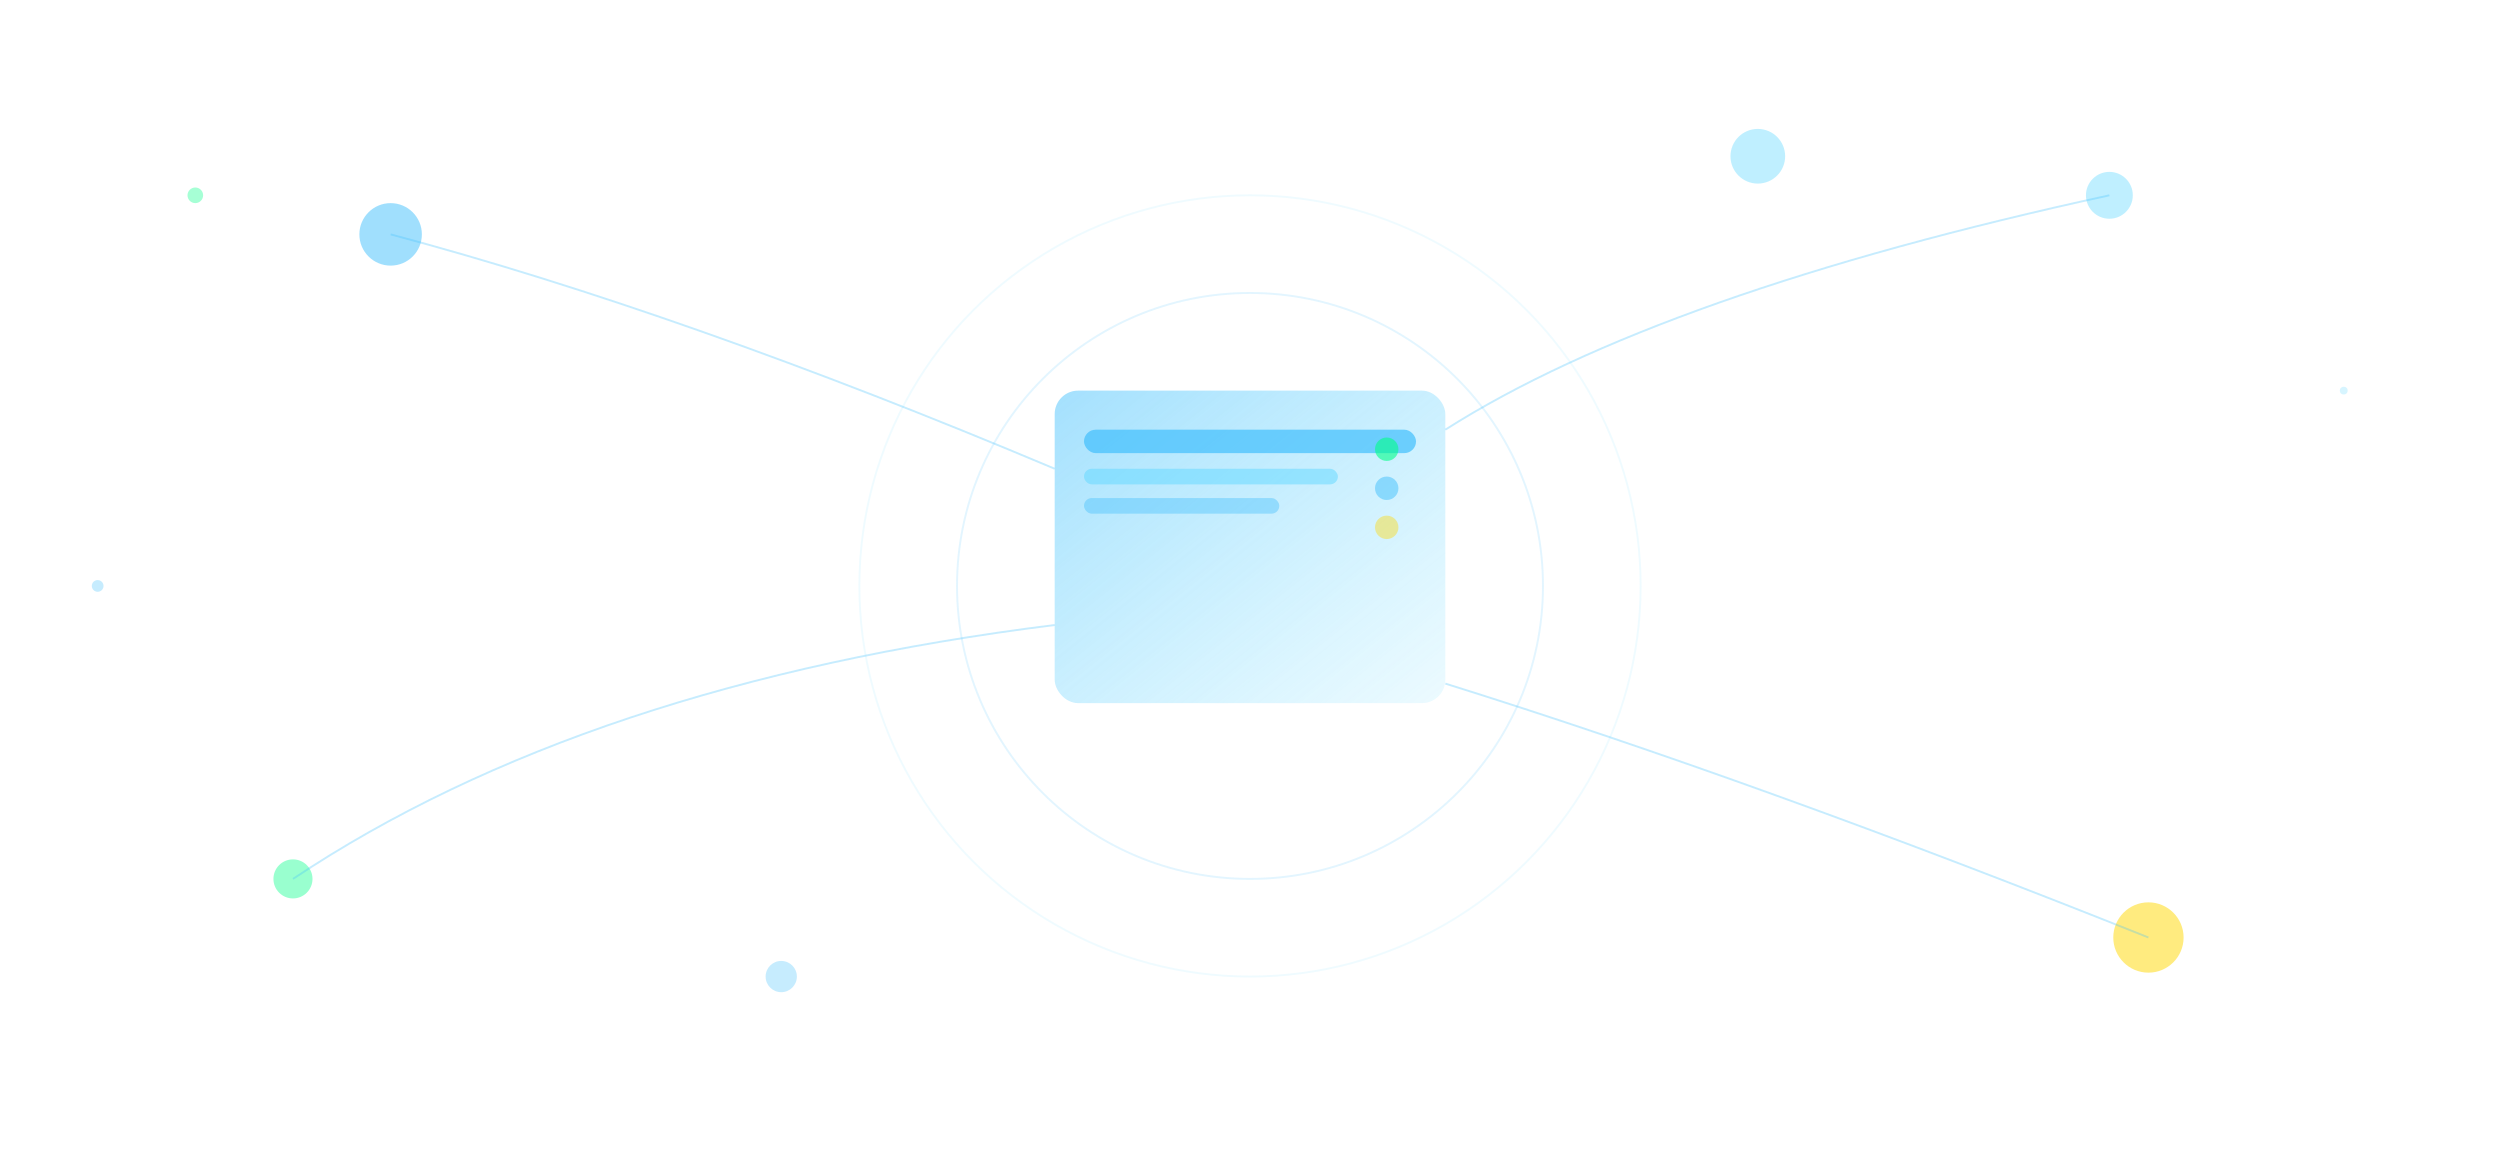 <svg viewBox="0 0 1280 600" fill="none" xmlns="http://www.w3.org/2000/svg">
        <!-- Background grid -->
        <defs>
            <pattern id="grid" width="40" height="40" patternUnits="userSpaceOnUse">
                <path d="M 40 0 L 0 0 0 40" fill="none" stroke="rgba(65, 191, 252, 0.08)" stroke-width="1"/>
            </pattern>
            <linearGradient id="glowGradient" x1="0%" y1="0%" x2="100%" y2="100%">
                <stop offset="0%" style="stop-color:#41BFFC;stop-opacity:0.8" />
                <stop offset="100%" style="stop-color:#60D8FF;stop-opacity:0.2" />
            </linearGradient>
            <filter id="glow">
                <feGaussianBlur stdDeviation="3" result="coloredBlur"/>
                <feMerge> 
                    <feMergeNode in="coloredBlur"/>
                    <feMergeNode in="SourceGraphic"/>
                </feMerge>
            </filter>
        </defs>
        
        <!-- Central server/computer -->
        <g class="server-group">
            <!-- Server base -->
            <rect x="540" y="200" width="200" height="160" rx="12" fill="url(#glowGradient)" opacity="0.6">
                <animate attributeName="opacity" values="0.4;0.8;0.4" dur="4s" repeatCount="indefinite"/>
            </rect>
            
            <!-- Server details -->
            <rect x="555" y="220" width="170" height="12" rx="6" fill="#41BFFC" opacity="0.7">
                <animate attributeName="opacity" values="0.3;0.9;0.3" dur="2.5s" repeatCount="indefinite"/>
            </rect>
            <rect x="555" y="240" width="130" height="8" rx="4" fill="#60D8FF" opacity="0.5">
                <animate attributeName="opacity" values="0.2;0.7;0.2" dur="3s" repeatCount="indefinite"/>
            </rect>
            <rect x="555" y="255" width="100" height="8" rx="4" fill="#41BFFC" opacity="0.4">
                <animate attributeName="opacity" values="0.3;0.6;0.3" dur="2.2s" repeatCount="indefinite"/>
            </rect>
            
            <!-- Status lights -->
            <circle cx="710" cy="230" r="6" fill="#00FF88" opacity="0.6">
                <animate attributeName="opacity" values="0.2;0.8;0.2" dur="1.8s" repeatCount="indefinite"/>
            </circle>
            <circle cx="710" cy="250" r="6" fill="#41BFFC" opacity="0.5">
                <animate attributeName="opacity" values="0.3;0.7;0.3" dur="2.3s" repeatCount="indefinite"/>
            </circle>
            <circle cx="710" cy="270" r="6" fill="#FFD700" opacity="0.4">
                <animate attributeName="opacity" values="0.1;0.6;0.1" dur="2.8s" repeatCount="indefinite"/>
            </circle>
        </g>
        
        <!-- Floating data nodes - distributed across the background -->
        <g class="data-nodes">
            <!-- Node 1 - Top Left -->
            <circle cx="200" cy="120" r="16" fill="#41BFFC" filter="url(#glow)" opacity="0.5">
                <animateTransform attributeName="transform" type="translate" values="0,0; 15,-8; 0,0" dur="5s" repeatCount="indefinite"/>
                <animate attributeName="opacity" values="0.3;0.7;0.3" dur="4s" repeatCount="indefinite"/>
            </circle>
            
            <!-- Node 2 - Top Right -->
            <circle cx="1080" cy="100" r="12" fill="#60D8FF" filter="url(#glow)" opacity="0.4">
                <animateTransform attributeName="transform" type="translate" values="0,0; -12,10; 0,0" dur="6s" repeatCount="indefinite"/>
                <animate attributeName="opacity" values="0.2;0.6;0.2" dur="3.5s" repeatCount="indefinite"/>
            </circle>
            
            <!-- Node 3 - Bottom Left -->
            <circle cx="150" cy="450" r="10" fill="#00FF88" filter="url(#glow)" opacity="0.4">
                <animateTransform attributeName="transform" type="translate" values="0,0; 18,5; 0,0" dur="4.5s" repeatCount="indefinite"/>
                <animate attributeName="opacity" values="0.2;0.6;0.2" dur="3.8s" repeatCount="indefinite"/>
            </circle>
            
            <!-- Node 4 - Bottom Right -->
            <circle cx="1100" cy="480" r="18" fill="#FFD700" filter="url(#glow)" opacity="0.5">
                <animateTransform attributeName="transform" type="translate" values="0,0; -10,-15; 0,0" dur="5.5s" repeatCount="indefinite"/>
                <animate attributeName="opacity" values="0.3;0.7;0.3" dur="4.2s" repeatCount="indefinite"/>
            </circle>
            
            <!-- Additional nodes for fuller background -->
            <circle cx="400" cy="500" r="8" fill="#41BFFC" filter="url(#glow)" opacity="0.3">
                <animateTransform attributeName="transform" type="translate" values="0,0; 8,12; 0,0" dur="7s" repeatCount="indefinite"/>
                <animate attributeName="opacity" values="0.1;0.5;0.1" dur="5s" repeatCount="indefinite"/>
            </circle>
            
            <circle cx="900" cy="80" r="14" fill="#60D8FF" filter="url(#glow)" opacity="0.4">
                <animateTransform attributeName="transform" type="translate" values="0,0; -15,6; 0,0" dur="6.5s" repeatCount="indefinite"/>
                <animate attributeName="opacity" values="0.2;0.6;0.2" dur="4.5s" repeatCount="indefinite"/>
            </circle>
        </g>
        
        <!-- Connection lines -->
        <g class="connections" stroke="#41BFFC" stroke-width="1" fill="none" opacity="0.3">
            <!-- Lines connecting to central server -->
            <path d="M 200 120 Q 350 160 540 240">
                <animate attributeName="stroke-dasharray" values="0,1000; 1000,0" dur="8s" repeatCount="indefinite"/>
                <animate attributeName="opacity" values="0.1;0.5;0.1" dur="6s" repeatCount="indefinite"/>
            </path>
            
            <path d="M 1080 100 Q 850 150 740 220">
                <animate attributeName="stroke-dasharray" values="0,800; 800,0" dur="7s" repeatCount="indefinite"/>
                <animate attributeName="opacity" values="0.1;0.4;0.1" dur="5s" repeatCount="indefinite"/>
            </path>
            
            <path d="M 150 450 Q 300 350 540 320">
                <animate attributeName="stroke-dasharray" values="0,600; 600,0" dur="6s" repeatCount="indefinite"/>
                <animate attributeName="opacity" values="0.1;0.4;0.1" dur="4.5s" repeatCount="indefinite"/>
            </path>
            
            <path d="M 1100 480 Q 900 400 740 350">
                <animate attributeName="stroke-dasharray" values="0,700; 700,0" dur="7.5s" repeatCount="indefinite"/>
                <animate attributeName="opacity" values="0.1;0.3;0.1" dur="5.5s" repeatCount="indefinite"/>
            </path>
        </g>
        
        <!-- Floating particles across the entire background -->
        <g class="particles">
            <circle cx="50" cy="300" r="3" fill="#41BFFC" opacity="0.3">
                <animateTransform attributeName="transform" type="translate" values="0,0; 1200,0; 0,0" dur="15s" repeatCount="indefinite"/>
                <animate attributeName="opacity" values="0;0.6;0" dur="15s" repeatCount="indefinite"/>
            </circle>
            <circle cx="1200" cy="200" r="2" fill="#60D8FF" opacity="0.25">
                <animateTransform attributeName="transform" type="translate" values="0,0; -1150,200; 0,0" dur="18s" repeatCount="indefinite"/>
                <animate attributeName="opacity" values="0;0.5;0" dur="18s" repeatCount="indefinite"/>
            </circle>
            <circle cx="100" cy="100" r="4" fill="#00FF88" opacity="0.35">
                <animateTransform attributeName="transform" type="translate" values="0,0; 1080,400; 0,0" dur="20s" repeatCount="indefinite"/>
                <animate attributeName="opacity" values="0;0.7;0" dur="20s" repeatCount="indefinite"/>
            </circle>
        </g>
        
        <!-- Holographic elements -->
        <g class="holo-elements">
            <!-- Large rotating rings around central area -->
            <circle cx="640" cy="300" r="150" fill="none" stroke="#41BFFC" stroke-width="1" opacity="0.15">
                <animateTransform attributeName="transform" type="rotate" values="0 640 300; 360 640 300" dur="30s" repeatCount="indefinite"/>
                <animate attributeName="opacity" values="0.05;0.25;0.05" dur="8s" repeatCount="indefinite"/>
            </circle>
            <circle cx="640" cy="300" r="200" fill="none" stroke="#60D8FF" stroke-width="1" opacity="0.1">
                <animateTransform attributeName="transform" type="rotate" values="360 640 300; 0 640 300" dur="40s" repeatCount="indefinite"/>
                <animate attributeName="opacity" values="0.03;0.2;0.03" dur="10s" repeatCount="indefinite"/>
            </circle>
        </g>
    </svg>